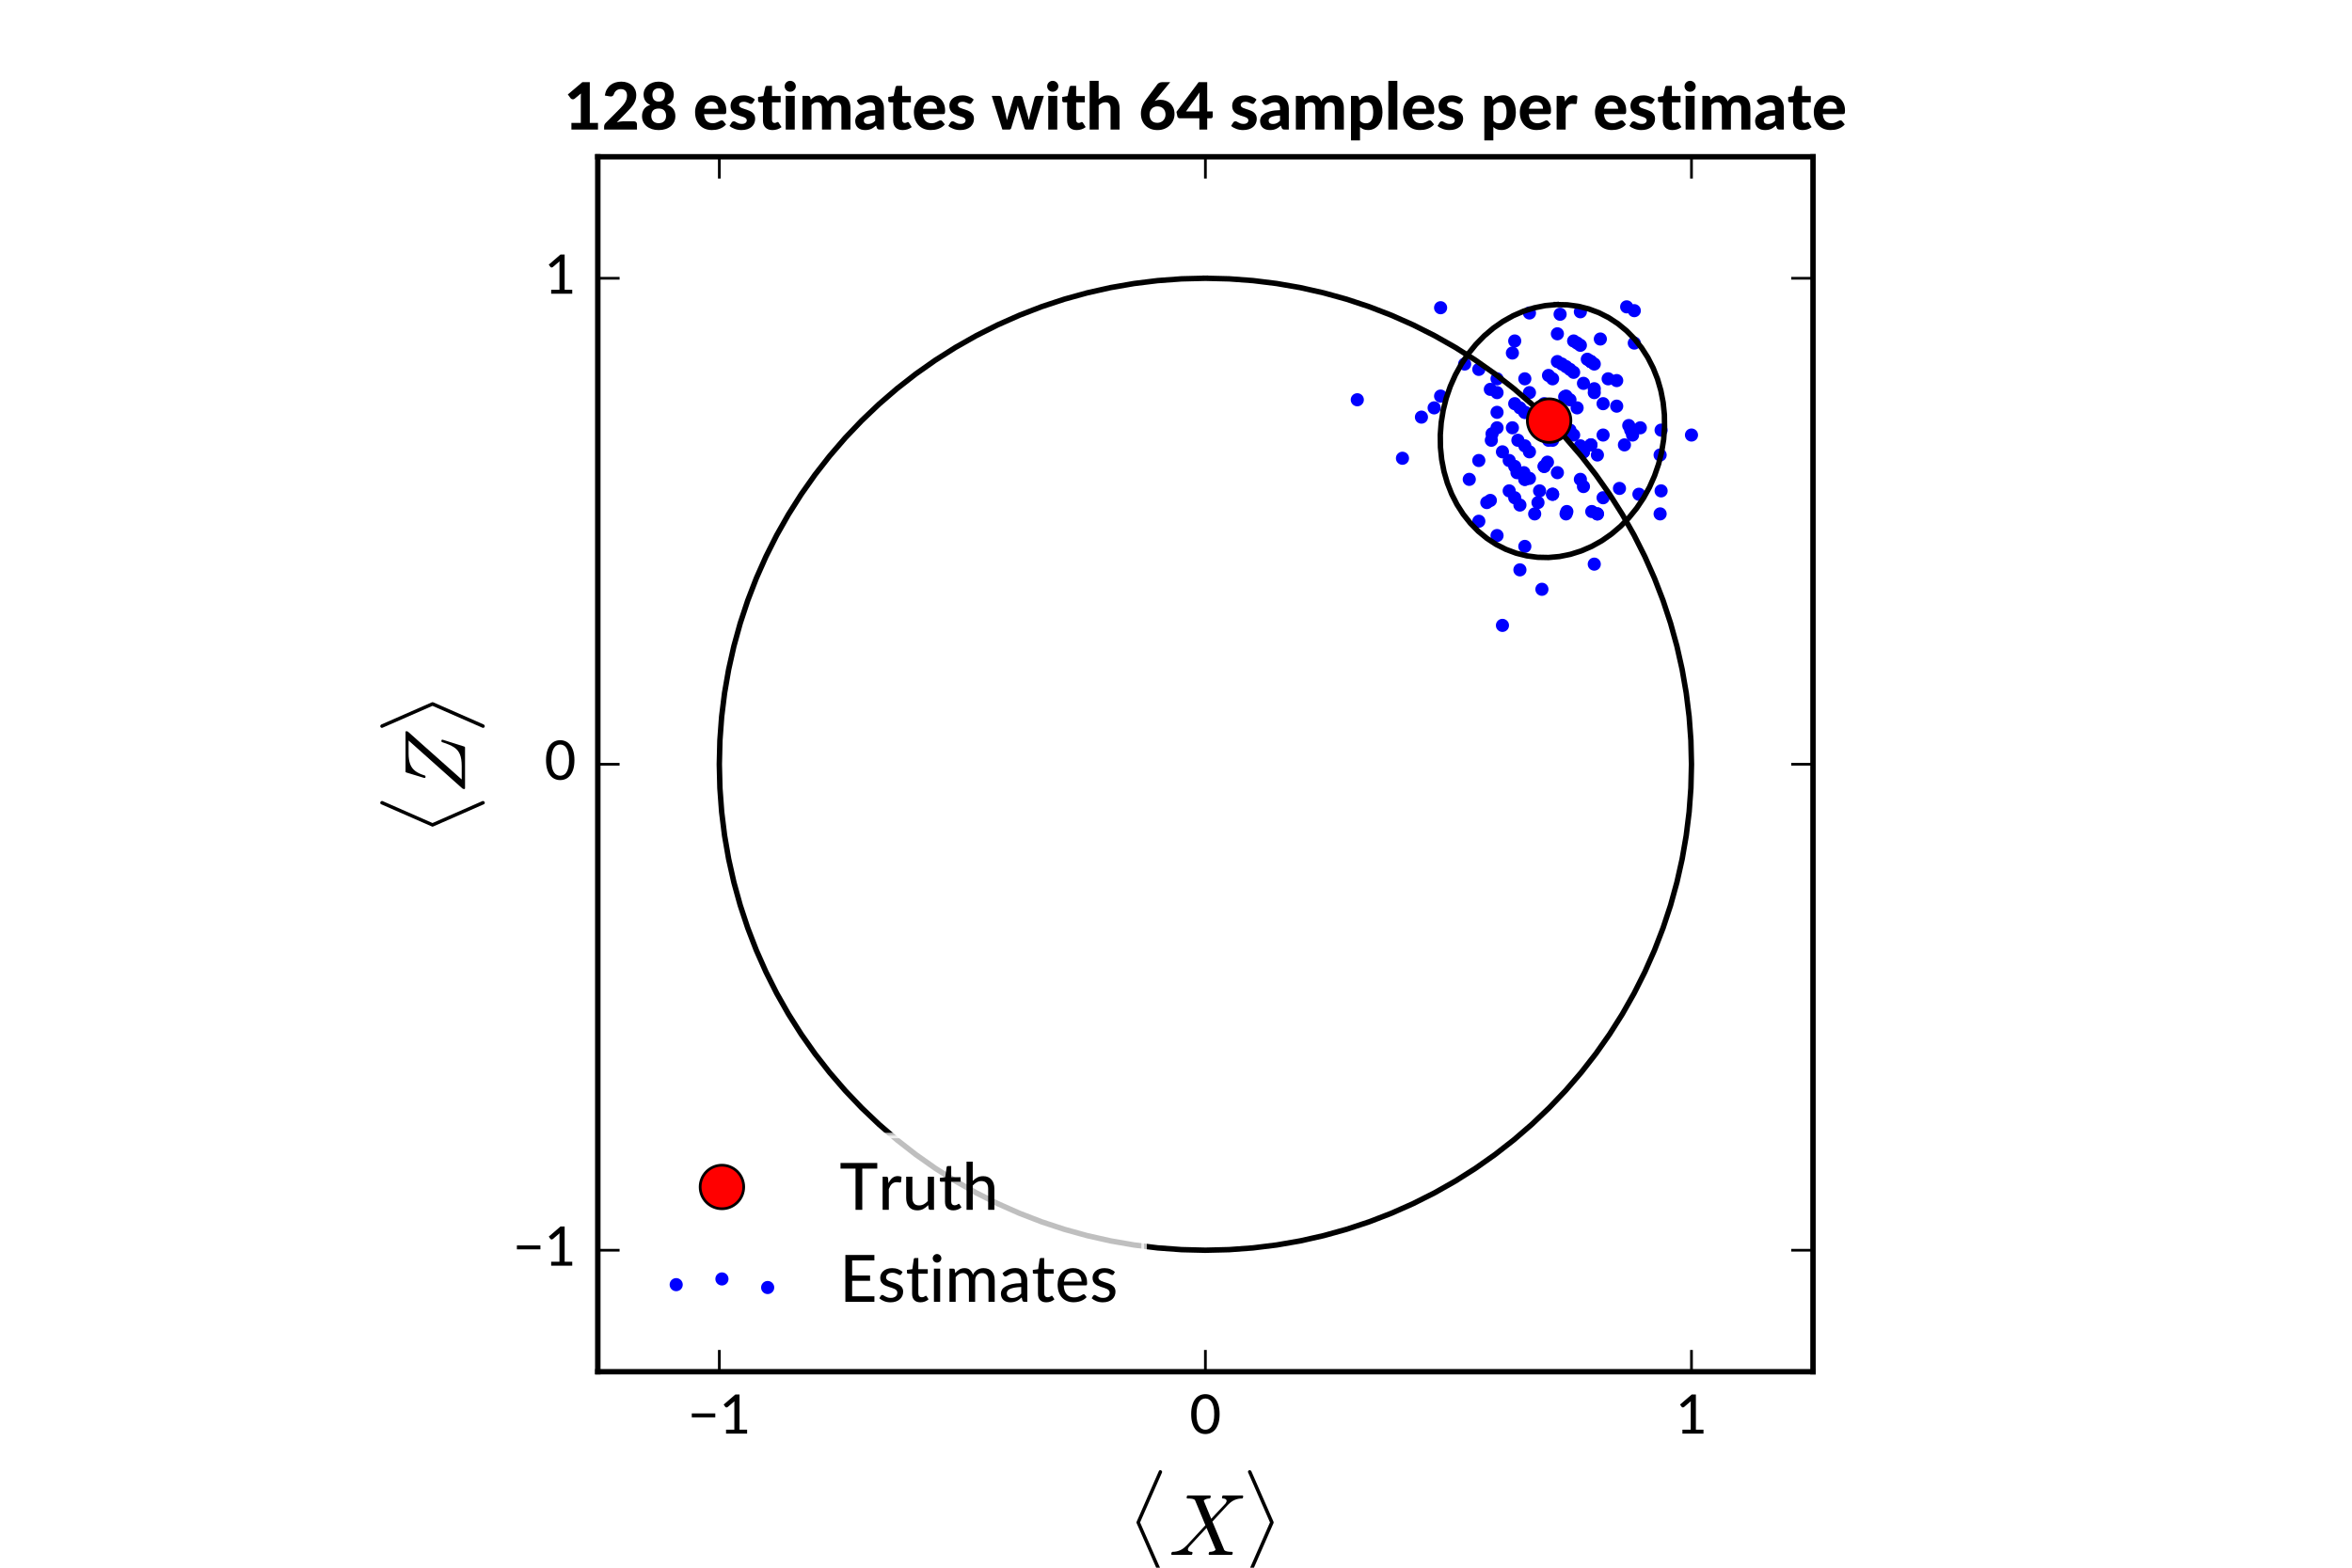 <?xml version="1.0" encoding="utf-8" standalone="no"?>
<!DOCTYPE svg PUBLIC "-//W3C//DTD SVG 1.1//EN"
  "http://www.w3.org/Graphics/SVG/1.1/DTD/svg11.dtd">
<!-- Created with matplotlib (http://matplotlib.org/) -->
<svg height="288pt" version="1.1" viewBox="0 0 432 288" width="432pt" xmlns="http://www.w3.org/2000/svg" xmlns:xlink="http://www.w3.org/1999/xlink">
 <defs>
  <style type="text/css">
*{stroke-linecap:butt;stroke-linejoin:round;stroke-miterlimit:100000;}
  </style>
 </defs>
 <g id="figure_1">
  <g id="patch_1">
   <path d="M 0 288 
L 432 288 
L 432 0 
L 0 0 
z
" style="fill:#ffffff;"/>
  </g>
  <g id="axes_1">
   <g id="patch_2">
    <path d="M 109.8 252 
L 333 252 
L 333 28.8 
L 109.8 28.8 
z
" style="fill:#ffffff;"/>
   </g>
   <g id="PathCollection_1">
    <defs>
     <path d="M 0 0.707 
C 0.188 0.707 0.367 0.633 0.5 0.5 
C 0.633 0.367 0.707 0.188 0.707 0 
C 0.707 -0.188 0.633 -0.367 0.5 -0.5 
C 0.367 -0.633 0.188 -0.707 0 -0.707 
C -0.188 -0.707 -0.367 -0.633 -0.5 -0.5 
C -0.633 -0.367 -0.707 -0.188 -0.707 0 
C -0.707 0.188 -0.633 0.367 -0.5 0.5 
C -0.367 0.633 -0.188 0.707 0 0.707 
z
" id="m3514c49a2c" style="stroke:#0000ff;"/>
    </defs>
    <g clip-path="url(#p7b6948420d)">
     <use style="fill:#0000ff;stroke:#0000ff;" x="286.051" xlink:href="#m3514c49a2c" y="66.425"/>
     <use style="fill:#0000ff;stroke:#0000ff;" x="257.595" xlink:href="#m3514c49a2c" y="84.187"/>
     <use style="fill:#0000ff;stroke:#0000ff;" x="305.1" xlink:href="#m3514c49a2c" y="90.18"/>
     <use style="fill:#0000ff;stroke:#0000ff;" x="291.549" xlink:href="#m3514c49a2c" y="66"/>
     <use style="fill:#0000ff;stroke:#0000ff;" x="285.171" xlink:href="#m3514c49a2c" y="69.592"/>
     <use style="fill:#0000ff;stroke:#0000ff;" x="277.2" xlink:href="#m3514c49a2c" y="90.18"/>
     <use style="fill:#0000ff;stroke:#0000ff;" x="284.421" xlink:href="#m3514c49a2c" y="68.976"/>
     <use style="fill:#0000ff;stroke:#0000ff;" x="290.84" xlink:href="#m3514c49a2c" y="83.006"/>
     <use style="fill:#0000ff;stroke:#0000ff;" x="285.171" xlink:href="#m3514c49a2c" y="90.8"/>
     <use style="fill:#0000ff;stroke:#0000ff;" x="279.169" xlink:href="#m3514c49a2c" y="92.784"/>
     <use style="fill:#0000ff;stroke:#0000ff;" x="280.07" xlink:href="#m3514c49a2c" y="69.592"/>
     <use style="fill:#0000ff;stroke:#0000ff;" x="292.824" xlink:href="#m3514c49a2c" y="66.875"/>
     <use style="fill:#0000ff;stroke:#0000ff;" x="274.968" xlink:href="#m3514c49a2c" y="98.386"/>
     <use style="fill:#0000ff;stroke:#0000ff;" x="284.421" xlink:href="#m3514c49a2c" y="80.88"/>
     <use style="fill:#0000ff;stroke:#0000ff;" x="300.176" xlink:href="#m3514c49a2c" y="57.072"/>
     <use style="fill:#0000ff;stroke:#0000ff;" x="280.07" xlink:href="#m3514c49a2c" y="75.749"/>
     <use style="fill:#0000ff;stroke:#0000ff;" x="274.052" xlink:href="#m3514c49a2c" y="79.69"/>
     <use style="fill:#0000ff;stroke:#0000ff;" x="292.208" xlink:href="#m3514c49a2c" y="66.425"/>
     <use style="fill:#0000ff;stroke:#0000ff;" x="278.794" xlink:href="#m3514c49a2c" y="80.88"/>
     <use style="fill:#0000ff;stroke:#0000ff;" x="290.84" xlink:href="#m3514c49a2c" y="70.424"/>
     <use style="fill:#0000ff;stroke:#0000ff;" x="274.968" xlink:href="#m3514c49a2c" y="72.127"/>
     <use style="fill:#0000ff;stroke:#0000ff;" x="280.92" xlink:href="#m3514c49a2c" y="72.127"/>
     <use style="fill:#0000ff;stroke:#0000ff;" x="296.945" xlink:href="#m3514c49a2c" y="74.615"/>
     <use style="fill:#0000ff;stroke:#0000ff;" x="289.036" xlink:href="#m3514c49a2c" y="79.92"/>
     <use style="fill:#0000ff;stroke:#0000ff;" x="292.208" xlink:href="#m3514c49a2c" y="66.425"/>
     <use style="fill:#0000ff;stroke:#0000ff;" x="275.96" xlink:href="#m3514c49a2c" y="114.891"/>
     <use style="fill:#0000ff;stroke:#0000ff;" x="301.282" xlink:href="#m3514c49a2c" y="78.591"/>
     <use style="fill:#0000ff;stroke:#0000ff;" x="286.051" xlink:href="#m3514c49a2c" y="61.323"/>
     <use style="fill:#0000ff;stroke:#0000ff;" x="299.16" xlink:href="#m3514c49a2c" y="78.175"/>
     <use style="fill:#0000ff;stroke:#0000ff;" x="287.39" xlink:href="#m3514c49a2c" y="72.896"/>
     <use style="fill:#0000ff;stroke:#0000ff;" x="269.866" xlink:href="#m3514c49a2c" y="88.063"/>
     <use style="fill:#0000ff;stroke:#0000ff;" x="264.6" xlink:href="#m3514c49a2c" y="72.764"/>
     <use style="fill:#0000ff;stroke:#0000ff;" x="269.016" xlink:href="#m3514c49a2c" y="66.875"/>
     <use style="fill:#0000ff;stroke:#0000ff;" x="283.625" xlink:href="#m3514c49a2c" y="74.16"/>
     <use style="fill:#0000ff;stroke:#0000ff;" x="292.824" xlink:href="#m3514c49a2c" y="72.127"/>
     <use style="fill:#0000ff;stroke:#0000ff;" x="279.894" xlink:href="#m3514c49a2c" y="86.832"/>
     <use style="fill:#0000ff;stroke:#0000ff;" x="286.55" xlink:href="#m3514c49a2c" y="57.733"/>
     <use style="fill:#0000ff;stroke:#0000ff;" x="304.92" xlink:href="#m3514c49a2c" y="94.407"/>
     <use style="fill:#0000ff;stroke:#0000ff;" x="298.366" xlink:href="#m3514c49a2c" y="81.73"/>
     <use style="fill:#0000ff;stroke:#0000ff;" x="294.447" xlink:href="#m3514c49a2c" y="74.16"/>
     <use style="fill:#0000ff;stroke:#0000ff;" x="300.176" xlink:href="#m3514c49a2c" y="63.024"/>
     <use style="fill:#0000ff;stroke:#0000ff;" x="287.64" xlink:href="#m3514c49a2c" y="72.764"/>
     <use style="fill:#0000ff;stroke:#0000ff;" x="271.62" xlink:href="#m3514c49a2c" y="84.6"/>
     <use style="fill:#0000ff;stroke:#0000ff;" x="278.215" xlink:href="#m3514c49a2c" y="85.68"/>
     <use style="fill:#0000ff;stroke:#0000ff;" x="292.208" xlink:href="#m3514c49a2c" y="66.425"/>
     <use style="fill:#0000ff;stroke:#0000ff;" x="299.858" xlink:href="#m3514c49a2c" y="79.92"/>
     <use style="fill:#0000ff;stroke:#0000ff;" x="279.169" xlink:href="#m3514c49a2c" y="104.688"/>
     <use style="fill:#0000ff;stroke:#0000ff;" x="280.92" xlink:href="#m3514c49a2c" y="87.882"/>
     <use style="fill:#0000ff;stroke:#0000ff;" x="290.273" xlink:href="#m3514c49a2c" y="57.277"/>
     <use style="fill:#0000ff;stroke:#0000ff;" x="287.64" xlink:href="#m3514c49a2c" y="67.353"/>
     <use style="fill:#0000ff;stroke:#0000ff;" x="293.4" xlink:href="#m3514c49a2c" y="83.585"/>
     <use style="fill:#0000ff;stroke:#0000ff;" x="299.52" xlink:href="#m3514c49a2c" y="79.02"/>
     <use style="fill:#0000ff;stroke:#0000ff;" x="283.625" xlink:href="#m3514c49a2c" y="85.68"/>
     <use style="fill:#0000ff;stroke:#0000ff;" x="292.366" xlink:href="#m3514c49a2c" y="93.974"/>
     <use style="fill:#0000ff;stroke:#0000ff;" x="261.08" xlink:href="#m3514c49a2c" y="76.629"/>
     <use style="fill:#0000ff;stroke:#0000ff;" x="280.07" xlink:href="#m3514c49a2c" y="100.378"/>
     <use style="fill:#0000ff;stroke:#0000ff;" x="280.07" xlink:href="#m3514c49a2c" y="88.063"/>
     <use style="fill:#0000ff;stroke:#0000ff;" x="279.169" xlink:href="#m3514c49a2c" y="74.928"/>
     <use style="fill:#0000ff;stroke:#0000ff;" x="290.84" xlink:href="#m3514c49a2c" y="83.006"/>
     <use style="fill:#0000ff;stroke:#0000ff;" x="280.07" xlink:href="#m3514c49a2c" y="75.749"/>
     <use style="fill:#0000ff;stroke:#0000ff;" x="285.171" xlink:href="#m3514c49a2c" y="75.92"/>
     <use style="fill:#0000ff;stroke:#0000ff;" x="273.918" xlink:href="#m3514c49a2c" y="80.88"/>
     <use style="fill:#0000ff;stroke:#0000ff;" x="285.171" xlink:href="#m3514c49a2c" y="80.88"/>
     <use style="fill:#0000ff;stroke:#0000ff;" x="274.968" xlink:href="#m3514c49a2c" y="75.749"/>
     <use style="fill:#0000ff;stroke:#0000ff;" x="277.787" xlink:href="#m3514c49a2c" y="64.855"/>
     <use style="fill:#0000ff;stroke:#0000ff;" x="292.824" xlink:href="#m3514c49a2c" y="71.411"/>
     <use style="fill:#0000ff;stroke:#0000ff;" x="297.453" xlink:href="#m3514c49a2c" y="89.728"/>
     <use style="fill:#0000ff;stroke:#0000ff;" x="274.968" xlink:href="#m3514c49a2c" y="78.591"/>
     <use style="fill:#0000ff;stroke:#0000ff;" x="290.273" xlink:href="#m3514c49a2c" y="88.063"/>
     <use style="fill:#0000ff;stroke:#0000ff;" x="282.78" xlink:href="#m3514c49a2c" y="90.18"/>
     <use style="fill:#0000ff;stroke:#0000ff;" x="288.36" xlink:href="#m3514c49a2c" y="79.02"/>
     <use style="fill:#0000ff;stroke:#0000ff;" x="292.824" xlink:href="#m3514c49a2c" y="103.638"/>
     <use style="fill:#0000ff;stroke:#0000ff;" x="305.1" xlink:href="#m3514c49a2c" y="79.02"/>
     <use style="fill:#0000ff;stroke:#0000ff;" x="301.028" xlink:href="#m3514c49a2c" y="90.8"/>
     <use style="fill:#0000ff;stroke:#0000ff;" x="274.968" xlink:href="#m3514c49a2c" y="69.592"/>
     <use style="fill:#0000ff;stroke:#0000ff;" x="290.273" xlink:href="#m3514c49a2c" y="63.434"/>
     <use style="fill:#0000ff;stroke:#0000ff;" x="264.6" xlink:href="#m3514c49a2c" y="56.531"/>
     <use style="fill:#0000ff;stroke:#0000ff;" x="249.3" xlink:href="#m3514c49a2c" y="73.44"/>
     <use style="fill:#0000ff;stroke:#0000ff;" x="287.788" xlink:href="#m3514c49a2c" y="93.974"/>
     <use style="fill:#0000ff;stroke:#0000ff;" x="294.447" xlink:href="#m3514c49a2c" y="91.44"/>
     <use style="fill:#0000ff;stroke:#0000ff;" x="283.209" xlink:href="#m3514c49a2c" y="108.259"/>
     <use style="fill:#0000ff;stroke:#0000ff;" x="288.36" xlink:href="#m3514c49a2c" y="67.86"/>
     <use style="fill:#0000ff;stroke:#0000ff;" x="290.84" xlink:href="#m3514c49a2c" y="89.383"/>
     <use style="fill:#0000ff;stroke:#0000ff;" x="263.414" xlink:href="#m3514c49a2c" y="74.928"/>
     <use style="fill:#0000ff;stroke:#0000ff;" x="277.787" xlink:href="#m3514c49a2c" y="78.591"/>
     <use style="fill:#0000ff;stroke:#0000ff;" x="296.945" xlink:href="#m3514c49a2c" y="69.916"/>
     <use style="fill:#0000ff;stroke:#0000ff;" x="283.209" xlink:href="#m3514c49a2c" y="79.314"/>
     <use style="fill:#0000ff;stroke:#0000ff;" x="289.036" xlink:href="#m3514c49a2c" y="62.64"/>
     <use style="fill:#0000ff;stroke:#0000ff;" x="282.486" xlink:href="#m3514c49a2c" y="92.326"/>
     <use style="fill:#0000ff;stroke:#0000ff;" x="286.051" xlink:href="#m3514c49a2c" y="86.832"/>
     <use style="fill:#0000ff;stroke:#0000ff;" x="293.4" xlink:href="#m3514c49a2c" y="94.407"/>
     <use style="fill:#0000ff;stroke:#0000ff;" x="275.96" xlink:href="#m3514c49a2c" y="83.006"/>
     <use style="fill:#0000ff;stroke:#0000ff;" x="278.215" xlink:href="#m3514c49a2c" y="74.16"/>
     <use style="fill:#0000ff;stroke:#0000ff;" x="283.625" xlink:href="#m3514c49a2c" y="85.68"/>
     <use style="fill:#0000ff;stroke:#0000ff;" x="298.776" xlink:href="#m3514c49a2c" y="56.372"/>
     <use style="fill:#0000ff;stroke:#0000ff;" x="271.62" xlink:href="#m3514c49a2c" y="67.86"/>
     <use style="fill:#0000ff;stroke:#0000ff;" x="290.273" xlink:href="#m3514c49a2c" y="81.906"/>
     <use style="fill:#0000ff;stroke:#0000ff;" x="277.2" xlink:href="#m3514c49a2c" y="84.6"/>
     <use style="fill:#0000ff;stroke:#0000ff;" x="278.215" xlink:href="#m3514c49a2c" y="91.44"/>
     <use style="fill:#0000ff;stroke:#0000ff;" x="280.92" xlink:href="#m3514c49a2c" y="57.497"/>
     <use style="fill:#0000ff;stroke:#0000ff;" x="294.447" xlink:href="#m3514c49a2c" y="79.92"/>
     <use style="fill:#0000ff;stroke:#0000ff;" x="285.171" xlink:href="#m3514c49a2c" y="90.8"/>
     <use style="fill:#0000ff;stroke:#0000ff;" x="273.088" xlink:href="#m3514c49a2c" y="92.326"/>
     <use style="fill:#0000ff;stroke:#0000ff;" x="282.78" xlink:href="#m3514c49a2c" y="79.02"/>
     <use style="fill:#0000ff;stroke:#0000ff;" x="292.208" xlink:href="#m3514c49a2c" y="81.73"/>
     <use style="fill:#0000ff;stroke:#0000ff;" x="286.872" xlink:href="#m3514c49a2c" y="66.875"/>
     <use style="fill:#0000ff;stroke:#0000ff;" x="295.375" xlink:href="#m3514c49a2c" y="69.592"/>
     <use style="fill:#0000ff;stroke:#0000ff;" x="271.62" xlink:href="#m3514c49a2c" y="95.76"/>
     <use style="fill:#0000ff;stroke:#0000ff;" x="285.171" xlink:href="#m3514c49a2c" y="75.92"/>
     <use style="fill:#0000ff;stroke:#0000ff;" x="284.227" xlink:href="#m3514c49a2c" y="84.902"/>
     <use style="fill:#0000ff;stroke:#0000ff;" x="281.88" xlink:href="#m3514c49a2c" y="94.407"/>
     <use style="fill:#0000ff;stroke:#0000ff;" x="278.215" xlink:href="#m3514c49a2c" y="62.64"/>
     <use style="fill:#0000ff;stroke:#0000ff;" x="287.64" xlink:href="#m3514c49a2c" y="94.407"/>
     <use style="fill:#0000ff;stroke:#0000ff;" x="289.673" xlink:href="#m3514c49a2c" y="63.024"/>
     <use style="fill:#0000ff;stroke:#0000ff;" x="292.208" xlink:href="#m3514c49a2c" y="81.73"/>
     <use style="fill:#0000ff;stroke:#0000ff;" x="289.673" xlink:href="#m3514c49a2c" y="74.928"/>
     <use style="fill:#0000ff;stroke:#0000ff;" x="280.07" xlink:href="#m3514c49a2c" y="88.063"/>
     <use style="fill:#0000ff;stroke:#0000ff;" x="293.94" xlink:href="#m3514c49a2c" y="62.28"/>
     <use style="fill:#0000ff;stroke:#0000ff;" x="288.36" xlink:href="#m3514c49a2c" y="73.44"/>
     <use style="fill:#0000ff;stroke:#0000ff;" x="293.4" xlink:href="#m3514c49a2c" y="94.407"/>
     <use style="fill:#0000ff;stroke:#0000ff;" x="304.92" xlink:href="#m3514c49a2c" y="83.585"/>
     <use style="fill:#0000ff;stroke:#0000ff;" x="278.631" xlink:href="#m3514c49a2c" y="86.832"/>
     <use style="fill:#0000ff;stroke:#0000ff;" x="289.036" xlink:href="#m3514c49a2c" y="68.4"/>
     <use style="fill:#0000ff;stroke:#0000ff;" x="310.68" xlink:href="#m3514c49a2c" y="79.92"/>
     <use style="fill:#0000ff;stroke:#0000ff;" x="273.737" xlink:href="#m3514c49a2c" y="91.934"/>
     <use style="fill:#0000ff;stroke:#0000ff;" x="273.737" xlink:href="#m3514c49a2c" y="71.527"/>
     <use style="fill:#0000ff;stroke:#0000ff;" x="280.07" xlink:href="#m3514c49a2c" y="81.906"/>
     <use style="fill:#0000ff;stroke:#0000ff;" x="280.92" xlink:href="#m3514c49a2c" y="83.006"/>
    </g>
   </g>
   <g id="line2d_1">
    <path clip-path="url(#p7b6948420d)" d="M 221.4 51.12 
L 225.781 51.228 
L 230.151 51.55 
L 234.5 52.086 
L 238.818 52.835 
L 243.093 53.796 
L 247.317 54.964 
L 251.478 56.339 
L 255.566 57.916 
L 259.572 59.692 
L 263.486 61.662 
L 267.299 63.822 
L 271.001 66.166 
L 274.584 68.69 
L 278.039 71.386 
L 281.357 74.248 
L 284.53 77.27 
L 287.552 80.443 
L 290.414 83.761 
L 293.11 87.216 
L 295.634 90.799 
L 297.978 94.501 
L 300.138 98.314 
L 302.108 102.228 
L 303.884 106.234 
L 305.461 110.322 
L 306.836 114.483 
L 308.004 118.707 
L 308.965 122.982 
L 309.714 127.3 
L 310.25 131.649 
L 310.572 136.019 
L 310.68 140.4 
L 310.572 144.781 
L 310.25 149.151 
L 309.714 153.5 
L 308.965 157.818 
L 308.004 162.093 
L 306.836 166.317 
L 305.461 170.478 
L 303.884 174.566 
L 302.108 178.572 
L 300.138 182.486 
L 297.978 186.299 
L 295.634 190.001 
L 293.11 193.584 
L 290.414 197.039 
L 287.552 200.357 
L 284.53 203.53 
L 281.357 206.552 
L 278.039 209.414 
L 274.584 212.11 
L 271.001 214.634 
L 267.299 216.978 
L 263.486 219.138 
L 259.572 221.108 
L 255.566 222.884 
L 251.478 224.461 
L 247.317 225.836 
L 243.093 227.004 
L 238.818 227.965 
L 234.5 228.714 
L 230.151 229.25 
L 225.781 229.572 
L 221.4 229.68 
L 217.019 229.572 
L 212.649 229.25 
L 208.3 228.714 
L 203.982 227.965 
L 199.707 227.004 
L 195.483 225.836 
L 191.322 224.461 
L 187.234 222.884 
L 183.228 221.108 
L 179.314 219.138 
L 175.501 216.978 
L 171.799 214.634 
L 168.216 212.11 
L 164.761 209.414 
L 161.443 206.552 
L 158.27 203.53 
L 155.248 200.357 
L 152.386 197.039 
L 149.69 193.584 
L 147.166 190.001 
L 144.822 186.299 
L 142.662 182.486 
L 140.692 178.572 
L 138.916 174.566 
L 137.339 170.478 
L 135.964 166.317 
L 134.796 162.093 
L 133.835 157.818 
L 133.086 153.5 
L 132.55 149.151 
L 132.228 144.781 
L 132.12 140.4 
L 132.228 136.019 
L 132.55 131.649 
L 133.086 127.3 
L 133.835 122.982 
L 134.796 118.707 
L 135.964 114.483 
L 137.339 110.322 
L 138.916 106.234 
L 140.692 102.228 
L 142.662 98.314 
L 144.822 94.501 
L 147.166 90.799 
L 149.69 87.216 
L 152.386 83.761 
L 155.248 80.443 
L 158.27 77.27 
L 161.443 74.248 
L 164.761 71.386 
L 168.216 68.69 
L 171.799 66.166 
L 175.501 63.822 
L 179.314 61.662 
L 183.228 59.692 
L 187.234 57.916 
L 191.322 56.339 
L 195.483 54.964 
L 199.707 53.796 
L 203.982 52.835 
L 208.3 52.086 
L 212.649 51.55 
L 217.019 51.228 
L 221.4 51.12 
L 221.4 51.12 
" style="fill:none;stroke:#000000;stroke-linecap:square;"/>
   </g>
   <g id="line2d_2">
    <path clip-path="url(#p7b6948420d)" d="M 284.53 77.27 
" style="fill:none;"/>
    <defs>
     <path d="M 0 4 
C 1.061 4 2.078 3.579 2.828 2.828 
C 3.579 2.078 4 1.061 4 0 
C 4 -1.061 3.579 -2.078 2.828 -2.828 
C 2.078 -3.579 1.061 -4 0 -4 
C -1.061 -4 -2.078 -3.579 -2.828 -2.828 
C -3.579 -2.078 -4 -1.061 -4 0 
C -4 1.061 -3.579 2.078 -2.828 2.828 
C -2.078 3.579 -1.061 4 0 4 
z
" id="m799ec32bde" style="stroke:#000000;stroke-width:0.5;"/>
    </defs>
    <g clip-path="url(#p7b6948420d)">
     <use style="fill:#ff0000;stroke:#000000;stroke-width:0.5;" x="284.53" xlink:href="#m799ec32bde" y="77.27"/>
    </g>
   </g>
   <g id="line2d_3">
    <path clip-path="url(#p7b6948420d)" d="M 285.857 55.958 
L 287.873 56 
L 289.862 56.265 
L 291.805 56.75 
L 293.685 57.452 
L 295.482 58.363 
L 297.179 59.475 
L 298.761 60.776 
L 300.211 62.255 
L 301.516 63.897 
L 302.664 65.686 
L 303.642 67.605 
L 304.443 69.636 
L 305.057 71.758 
L 305.48 73.953 
L 305.707 76.197 
L 305.736 78.471 
L 305.567 80.751 
L 305.2 83.017 
L 304.641 85.245 
L 303.894 87.415 
L 302.966 89.506 
L 301.867 91.497 
L 300.606 93.37 
L 299.197 95.107 
L 297.652 96.69 
L 295.986 98.104 
L 294.216 99.337 
L 292.359 100.375 
L 290.432 101.209 
L 288.455 101.832 
L 286.445 102.236 
L 284.423 102.418 
L 282.408 102.376 
L 280.419 102.111 
L 278.475 101.626 
L 276.596 100.924 
L 274.799 100.013 
L 273.101 98.901 
L 271.52 97.6 
L 270.07 96.121 
L 268.764 94.479 
L 267.617 92.69 
L 266.638 90.771 
L 265.838 88.74 
L 265.223 86.618 
L 264.8 84.423 
L 264.573 82.179 
L 264.544 79.905 
L 264.714 77.625 
L 265.08 75.36 
L 265.639 73.131 
L 266.387 70.961 
L 267.314 68.87 
L 268.414 66.879 
L 269.674 65.006 
L 271.084 63.269 
L 272.629 61.686 
L 274.294 60.272 
L 276.064 59.039 
L 277.921 58.001 
L 279.848 57.167 
L 281.826 56.545 
L 283.835 56.141 
L 285.857 55.958 
L 285.857 55.958 
" style="fill:none;stroke:#000000;stroke-linecap:square;"/>
   </g>
   <g id="patch_3">
    <path d="M 109.8 252 
L 333 252 
" style="fill:none;stroke:#000000;stroke-linecap:square;stroke-linejoin:miter;"/>
   </g>
   <g id="patch_4">
    <path d="M 333 252 
L 333 28.8 
" style="fill:none;stroke:#000000;stroke-linecap:square;stroke-linejoin:miter;"/>
   </g>
   <g id="patch_5">
    <path d="M 109.8 28.8 
L 333 28.8 
" style="fill:none;stroke:#000000;stroke-linecap:square;stroke-linejoin:miter;"/>
   </g>
   <g id="patch_6">
    <path d="M 109.8 252 
L 109.8 28.8 
" style="fill:none;stroke:#000000;stroke-linecap:square;stroke-linejoin:miter;"/>
   </g>
   <g id="matplotlib.axis_1">
    <g id="xtick_1">
     <g id="line2d_4">
      <defs>
       <path d="M 0 0 
L 0 -4 
" id="m15a073078b" style="stroke:#000000;stroke-width:0.5;"/>
      </defs>
      <g>
       <use style="stroke:#000000;stroke-width:0.5;" x="132.12" xlink:href="#m15a073078b" y="252.0"/>
      </g>
     </g>
     <g id="line2d_5">
      <defs>
       <path d="M 0 0 
L 0 4 
" id="m16b47455e2" style="stroke:#000000;stroke-width:0.5;"/>
      </defs>
      <g>
       <use style="stroke:#000000;stroke-width:0.5;" x="132.12" xlink:href="#m16b47455e2" y="28.8"/>
      </g>
     </g>
     <g id="text_1">
      <!-- −1 -->
      <defs>
       <path d="M 7.406 37.156 
L 50.594 37.156 
L 50.594 29.953 
L 7.406 29.953 
z
" id="Lato-Medium-2212"/>
       <path d="M 12.344 7.25 
L 27.594 7.25 
L 27.594 54.906 
Q 27.594 57.094 27.75 59.453 
L 15.406 48.906 
Q 14.703 48.344 14.016 48.188 
Q 13.344 48.047 12.75 48.172 
Q 12.156 48.297 11.656 48.594 
Q 11.156 48.906 10.906 49.25 
L 7.953 53.406 
L 29.406 71.906 
L 37.094 71.906 
L 37.094 7.25 
L 51.047 7.25 
L 51.047 0 
L 12.344 0 
z
" id="Lato-Medium-31"/>
      </defs>
      <g transform="translate(126.32 263.375)scale(0.1 -0.1)">
       <use xlink:href="#Lato-Medium-2212"/>
       <use x="58.0" xlink:href="#Lato-Medium-31"/>
      </g>
     </g>
    </g>
    <g id="xtick_2">
     <g id="line2d_6">
      <g>
       <use style="stroke:#000000;stroke-width:0.5;" x="221.4" xlink:href="#m15a073078b" y="252.0"/>
      </g>
     </g>
     <g id="line2d_7">
      <g>
       <use style="stroke:#000000;stroke-width:0.5;" x="221.4" xlink:href="#m16b47455e2" y="28.8"/>
      </g>
     </g>
     <g id="text_2">
      <!-- 0 -->
      <defs>
       <path d="M 55.094 35.906 
Q 55.094 26.5 53.062 19.594 
Q 51.047 12.703 47.516 8.172 
Q 44 3.656 39.219 1.453 
Q 34.453 -0.75 28.953 -0.75 
Q 23.453 -0.75 18.703 1.453 
Q 13.953 3.656 10.422 8.172 
Q 6.906 12.703 4.906 19.594 
Q 2.906 26.5 2.906 35.906 
Q 2.906 45.297 4.906 52.188 
Q 6.906 59.094 10.422 63.625 
Q 13.953 68.156 18.703 70.344 
Q 23.453 72.547 28.953 72.547 
Q 34.453 72.547 39.219 70.344 
Q 44 68.156 47.516 63.625 
Q 51.047 59.094 53.062 52.188 
Q 55.094 45.297 55.094 35.906 
M 45.25 35.906 
Q 45.25 44 43.891 49.5 
Q 42.547 55 40.297 58.344 
Q 38.047 61.703 35.094 63.125 
Q 32.156 64.547 28.953 64.547 
Q 25.75 64.547 22.797 63.125 
Q 19.844 61.703 17.594 58.344 
Q 15.344 55 14.016 49.5 
Q 12.703 44 12.703 35.906 
Q 12.703 27.75 14.016 22.25 
Q 15.344 16.75 17.594 13.422 
Q 19.844 10.094 22.797 8.672 
Q 25.75 7.25 28.953 7.25 
Q 32.156 7.25 35.094 8.672 
Q 38.047 10.094 40.297 13.422 
Q 42.547 16.75 43.891 22.25 
Q 45.25 27.75 45.25 35.906 
" id="Lato-Medium-30"/>
      </defs>
      <g transform="translate(218.5 263.375)scale(0.1 -0.1)">
       <use xlink:href="#Lato-Medium-30"/>
      </g>
     </g>
    </g>
    <g id="xtick_3">
     <g id="line2d_8">
      <g>
       <use style="stroke:#000000;stroke-width:0.5;" x="310.68" xlink:href="#m15a073078b" y="252.0"/>
      </g>
     </g>
     <g id="line2d_9">
      <g>
       <use style="stroke:#000000;stroke-width:0.5;" x="310.68" xlink:href="#m16b47455e2" y="28.8"/>
      </g>
     </g>
     <g id="text_3">
      <!-- 1 -->
      <g transform="translate(307.78 263.375)scale(0.1 -0.1)">
       <use xlink:href="#Lato-Medium-31"/>
      </g>
     </g>
    </g>
    <g id="text_4">
     <!-- $\langle X\rangle$ -->
     <defs>
      <path d="M 3.609 0 
Q 2.594 0 2.594 1.312 
Q 2.641 1.562 2.812 2.188 
Q 2.984 2.828 3.25 3.172 
Q 3.516 3.516 4 3.516 
Q 13.094 3.516 19.578 10.297 
Q 19.672 10.406 19.797 10.453 
Q 19.922 10.5 19.922 10.5 
L 41.797 34.078 
L 29.891 62.797 
Q 28.859 64.109 26.562 64.453 
Q 24.266 64.797 21.188 64.797 
Q 20.219 64.797 20.219 66.109 
Q 20.562 67.391 20.75 67.844 
Q 20.953 68.312 21.922 68.312 
L 46.922 68.312 
Q 47.906 68.312 47.906 67 
Q 47.859 66.75 47.688 66.109 
Q 47.516 65.484 47.234 65.141 
Q 46.969 64.797 46.484 64.797 
Q 44.625 64.797 42.641 64.188 
Q 40.672 63.578 39.891 62.203 
L 48.484 41.5 
L 64.891 59.078 
Q 65.047 59.422 65.578 60.281 
Q 66.109 61.141 66.109 61.922 
Q 66.109 63.375 64.844 64.078 
Q 63.578 64.797 61.812 64.797 
Q 60.797 64.797 60.797 66.109 
Q 61.141 67.391 61.328 67.844 
Q 61.531 68.312 62.5 68.312 
L 84.188 68.312 
Q 84.719 68.312 84.953 67.922 
Q 85.203 67.531 85.203 67 
Q 85.156 66.75 85 66.156 
Q 84.859 65.578 84.609 65.188 
Q 84.375 64.797 83.891 64.797 
Q 79.25 64.797 75.359 63.109 
Q 71.484 61.422 68.219 58.016 
Q 68.172 57.953 68.094 57.922 
Q 68.016 57.906 67.922 57.812 
L 49.812 38.281 
L 63.484 5.516 
Q 65.094 3.516 72.219 3.516 
Q 73.188 3.516 73.188 2.203 
Q 72.859 0.875 72.625 0.438 
Q 72.406 0 71.484 0 
L 46.484 0 
Q 45.516 0 45.516 1.312 
Q 45.562 1.562 45.703 2.172 
Q 45.844 2.781 46.109 3.141 
Q 46.391 3.516 46.781 3.516 
Q 48.734 3.516 50.734 4.125 
Q 52.734 4.734 53.516 6.109 
L 43.109 31 
L 22.906 9.188 
Q 22.75 8.844 22.219 8 
Q 21.688 7.172 21.688 6.391 
Q 21.688 4.938 23.047 4.219 
Q 24.422 3.516 25.984 3.516 
Q 27 3.516 27 2.203 
Q 26.656 0.781 26.453 0.391 
Q 26.266 0 25.297 0 
z
" id="Cmmi10-58"/>
      <path d="M 7.812 -114.016 
Q 7.812 -113.484 8.016 -113.281 
L 33.109 -56 
L 8.016 1.312 
Q 7.812 1.516 7.812 2 
Q 7.812 2.734 8.391 3.359 
Q 8.984 4 9.812 4 
Q 10.984 4 11.719 2.781 
L 37.203 -55.328 
Q 37.312 -55.516 37.312 -56 
Q 37.312 -56.5 37.203 -56.781 
L 11.719 -114.797 
Q 10.938 -116.016 9.812 -116.016 
Q 8.984 -116.016 8.391 -115.375 
Q 7.812 -114.75 7.812 -114.016 
" id="Cmex10-ae"/>
      <path d="M 35.5 -114.797 
L 10.016 -56.781 
Q 9.812 -56.5 9.812 -56 
Q 9.812 -55.516 10.016 -55.328 
L 35.5 2.781 
Q 35.984 4 37.312 4 
Q 38.031 4 38.672 3.359 
Q 39.312 2.734 39.312 2 
Q 39.312 1.516 39.203 1.312 
L 14.016 -56 
L 39.203 -113.281 
Q 39.312 -113.484 39.312 -114.016 
Q 39.312 -114.75 38.672 -115.375 
Q 38.031 -116.016 37.312 -116.016 
Q 36.031 -116.016 35.5 -114.797 
" id="Cmex10-ad"/>
     </defs>
     <g transform="translate(207.16 285.76)scale(0.16 -0.16)">
      <use transform="translate(0.0 94.0)" xlink:href="#Cmex10-ad"/>
      <use transform="translate(47.217 0.659)" xlink:href="#Cmmi10-58"/>
      <use transform="translate(130.029 94.0)" xlink:href="#Cmex10-ae"/>
     </g>
    </g>
   </g>
   <g id="matplotlib.axis_2">
    <g id="ytick_1">
     <g id="line2d_10">
      <defs>
       <path d="M 0 0 
L 4 0 
" id="m5ac9aef836" style="stroke:#000000;stroke-width:0.5;"/>
      </defs>
      <g>
       <use style="stroke:#000000;stroke-width:0.5;" x="109.8" xlink:href="#m5ac9aef836" y="229.68"/>
      </g>
     </g>
     <g id="line2d_11">
      <defs>
       <path d="M 0 0 
L -4 0 
" id="m7d52a7b26c" style="stroke:#000000;stroke-width:0.5;"/>
      </defs>
      <g>
       <use style="stroke:#000000;stroke-width:0.5;" x="333.0" xlink:href="#m7d52a7b26c" y="229.68"/>
      </g>
     </g>
     <g id="text_5">
      <!-- −1 -->
      <g transform="translate(94.2 232.515)scale(0.1 -0.1)">
       <use xlink:href="#Lato-Medium-2212"/>
       <use x="58.0" xlink:href="#Lato-Medium-31"/>
      </g>
     </g>
    </g>
    <g id="ytick_2">
     <g id="line2d_12">
      <g>
       <use style="stroke:#000000;stroke-width:0.5;" x="109.8" xlink:href="#m5ac9aef836" y="140.4"/>
      </g>
     </g>
     <g id="line2d_13">
      <g>
       <use style="stroke:#000000;stroke-width:0.5;" x="333.0" xlink:href="#m7d52a7b26c" y="140.4"/>
      </g>
     </g>
     <g id="text_6">
      <!-- 0 -->
      <g transform="translate(100.0 143.235)scale(0.1 -0.1)">
       <use xlink:href="#Lato-Medium-30"/>
      </g>
     </g>
    </g>
    <g id="ytick_3">
     <g id="line2d_14">
      <g>
       <use style="stroke:#000000;stroke-width:0.5;" x="109.8" xlink:href="#m5ac9aef836" y="51.12"/>
      </g>
     </g>
     <g id="line2d_15">
      <g>
       <use style="stroke:#000000;stroke-width:0.5;" x="333.0" xlink:href="#m7d52a7b26c" y="51.12"/>
      </g>
     </g>
     <g id="text_7">
      <!-- 1 -->
      <g transform="translate(100.0 53.955)scale(0.1 -0.1)">
       <use xlink:href="#Lato-Medium-31"/>
      </g>
     </g>
    </g>
    <g id="text_8">
     <!-- $\langle Z\rangle$ -->
     <defs>
      <path d="M 5.812 0.781 
Q 5.812 2.25 6.5 3.078 
L 61.531 64.797 
L 46.781 64.797 
Q 39.453 64.797 34.641 63.062 
Q 29.828 61.328 26.672 57.297 
Q 23.531 53.266 21.391 46.297 
Q 21.188 45.406 20.406 45.406 
L 19.484 45.406 
Q 18.5 45.406 18.5 46.688 
L 24.812 67.391 
Q 25 68.312 25.781 68.312 
L 71.391 68.312 
Q 72.219 68.312 72.219 67.484 
Q 72.219 66.016 71.578 65.375 
L 16.797 3.812 
L 31.984 3.812 
Q 40.828 3.812 45.875 5.984 
Q 50.922 8.156 53.875 12.844 
Q 56.844 17.531 59.625 26.219 
Q 59.719 26.562 59.984 26.828 
Q 60.25 27.094 60.594 27.094 
L 61.531 27.094 
Q 62.5 27.094 62.5 25.781 
L 54.594 0.875 
Q 54.156 0 53.609 0 
L 6.688 0 
Q 5.812 0 5.812 0.781 
" id="Cmmi10-5a"/>
     </defs>
     <g transform="translate(85.52 153.44)rotate(-90.0)scale(0.16 -0.16)">
      <use transform="translate(0.0 94.0)" xlink:href="#Cmex10-ad"/>
      <use transform="translate(47.217 0.659)" xlink:href="#Cmmi10-5a"/>
      <use transform="translate(115.43 94.0)" xlink:href="#Cmex10-ae"/>
     </g>
    </g>
   </g>
   <g id="text_9">
    <!-- 128 estimates with 64 samples per estimate -->
    <defs>
     <path d="M 37.75 40.953 
Q 37.203 40.094 36.625 39.719 
Q 36.047 39.344 35.047 39.344 
Q 34.047 39.344 33 39.844 
Q 31.953 40.344 30.641 40.922 
Q 29.344 41.5 27.672 42 
Q 26 42.5 23.797 42.5 
Q 20.453 42.5 18.594 41.125 
Q 16.75 39.75 16.75 37.5 
Q 16.75 35.953 17.797 34.891 
Q 18.844 33.844 20.562 33.062 
Q 22.297 32.297 24.5 31.625 
Q 26.703 30.953 29.016 30.141 
Q 31.344 29.344 33.547 28.297 
Q 35.75 27.25 37.469 25.672 
Q 39.203 24.094 40.25 21.875 
Q 41.297 19.656 41.297 16.5 
Q 41.297 12.75 39.922 9.578 
Q 38.547 6.406 35.891 4.094 
Q 33.25 1.797 29.297 0.5 
Q 25.344 -0.797 20.203 -0.797 
Q 17.547 -0.797 14.938 -0.312 
Q 12.344 0.156 10 1.031 
Q 7.656 1.906 5.594 3.047 
Q 3.547 4.203 2.047 5.547 
L 5.25 10.703 
Q 5.797 11.594 6.625 12.094 
Q 7.453 12.594 8.75 12.594 
Q 10 12.594 11.047 11.969 
Q 12.094 11.344 13.391 10.625 
Q 14.703 9.906 16.469 9.281 
Q 18.25 8.656 20.906 8.656 
Q 22.906 8.656 24.344 9.094 
Q 25.797 9.547 26.688 10.312 
Q 27.594 11.094 28.016 12.062 
Q 28.453 13.047 28.453 14.094 
Q 28.453 15.797 27.375 16.875 
Q 26.297 17.953 24.562 18.75 
Q 22.844 19.547 20.594 20.188 
Q 18.344 20.844 16.016 21.641 
Q 13.703 22.453 11.469 23.547 
Q 9.25 24.656 7.516 26.328 
Q 5.797 28 4.719 30.453 
Q 3.656 32.906 3.656 36.406 
Q 3.656 39.594 4.906 42.469 
Q 6.156 45.344 8.656 47.547 
Q 11.156 49.75 14.875 51.047 
Q 18.594 52.344 23.5 52.344 
Q 29 52.344 33.5 50.547 
Q 38 48.75 40.906 45.844 
z
" id="Lato-Heavy-73"/>
     <path d="M 5.703 -16.656 
L 5.703 51.547 
L 14.203 51.547 
Q 16.797 51.547 17.656 49.156 
L 18.703 44.797 
Q 20.25 46.5 22 47.922 
Q 23.75 49.344 25.75 50.375 
Q 27.75 51.406 30.047 51.969 
Q 32.344 52.547 35.047 52.547 
Q 39.203 52.547 42.672 50.766 
Q 46.156 49 48.656 45.625 
Q 51.156 42.25 52.547 37.344 
Q 53.953 32.453 53.953 26.156 
Q 53.953 20.344 52.375 15.422 
Q 50.797 10.5 47.891 6.891 
Q 45 3.297 40.922 1.266 
Q 36.844 -0.75 31.844 -0.75 
Q 27.656 -0.75 24.719 0.5 
Q 21.797 1.75 19.5 3.906 
L 19.5 -16.656 
z
M 30.297 41.797 
Q 26.656 41.797 24.172 40.344 
Q 21.703 38.906 19.5 36.203 
L 19.5 13.594 
Q 21.453 11.344 23.719 10.438 
Q 26 9.547 28.594 9.547 
Q 31.094 9.547 33.141 10.5 
Q 35.203 11.453 36.672 13.469 
Q 38.156 15.5 38.953 18.641 
Q 39.75 21.797 39.75 26.156 
Q 39.75 30.453 39.078 33.453 
Q 38.406 36.453 37.172 38.297 
Q 35.953 40.156 34.203 40.969 
Q 32.453 41.797 30.297 41.797 
" id="Lato-Heavy-70"/>
     <path d="M 29.75 73.344 
Q 34.906 73.344 39.125 71.812 
Q 43.344 70.297 46.344 67.562 
Q 49.344 64.844 51 61 
Q 52.656 57.156 52.656 52.5 
Q 52.656 48.5 51.5 45.094 
Q 50.344 41.703 48.375 38.625 
Q 46.406 35.547 43.797 32.641 
Q 41.203 29.75 38.297 26.797 
L 22.906 11.047 
Q 25.453 11.75 27.953 12.203 
Q 30.453 12.656 32.656 12.656 
L 48.953 12.656 
Q 51.203 12.656 52.469 11.406 
Q 53.75 10.156 53.75 8.094 
L 53.75 0 
L 3.453 0 
L 3.453 4.5 
Q 3.453 5.797 4 7.312 
Q 4.547 8.844 5.844 10.094 
L 27.344 31.656 
Q 30.094 34.406 32.188 36.922 
Q 34.297 39.453 35.688 41.875 
Q 37.094 44.297 37.797 46.797 
Q 38.5 49.297 38.5 52.047 
Q 38.5 56.906 36 59.422 
Q 33.5 61.953 28.953 61.953 
Q 26.953 61.953 25.266 61.375 
Q 23.594 60.797 22.266 59.797 
Q 20.953 58.797 20 57.438 
Q 19.047 56.094 18.594 54.5 
Q 17.703 52 16.172 51.172 
Q 14.656 50.344 11.844 50.797 
L 4.547 52.094 
Q 5.344 57.406 7.547 61.406 
Q 9.75 65.406 13.047 68.047 
Q 16.344 70.703 20.594 72.016 
Q 24.844 73.344 29.75 73.344 
" id="Lato-Heavy-32"/>
     <path id="Lato-Heavy-20"/>
     <path d="M 39.797 0 
Q 37.844 0 36.812 0.547 
Q 35.797 1.094 35.156 2.844 
L 34.047 6.094 
Q 32.094 4.406 30.266 3.125 
Q 28.453 1.844 26.469 0.969 
Q 24.5 0.094 22.266 -0.344 
Q 20.047 -0.797 17.344 -0.797 
Q 13.953 -0.797 11.141 0.094 
Q 8.344 1 6.312 2.766 
Q 4.297 4.547 3.188 7.188 
Q 2.094 9.844 2.094 13.297 
Q 2.094 16.156 3.547 18.969 
Q 5 21.797 8.516 24.125 
Q 12.047 26.453 17.922 28 
Q 23.797 29.547 32.656 29.75 
L 32.656 32.406 
Q 32.656 37.25 30.594 39.516 
Q 28.547 41.797 24.703 41.797 
Q 21.844 41.797 19.938 41.125 
Q 18.047 40.453 16.625 39.672 
Q 15.203 38.906 13.953 38.219 
Q 12.703 37.547 11.047 37.547 
Q 9.594 37.547 8.625 38.266 
Q 7.656 39 7 40 
L 4.547 44.406 
Q 9.094 48.5 14.594 50.516 
Q 20.094 52.547 26.5 52.547 
Q 31.094 52.547 34.719 51.047 
Q 38.344 49.547 40.875 46.875 
Q 43.406 44.203 44.75 40.5 
Q 46.094 36.797 46.094 32.406 
L 46.094 0 
z
M 21.656 8.5 
Q 25.047 8.5 27.594 9.719 
Q 30.156 10.953 32.656 13.5 
L 32.656 21.5 
Q 27.594 21.297 24.25 20.641 
Q 20.906 20 18.922 19.016 
Q 16.953 18.047 16.125 16.766 
Q 15.297 15.5 15.297 14 
Q 15.297 11 16.969 9.75 
Q 18.656 8.5 21.656 8.5 
" id="Lato-Heavy-61"/>
     <path d="M 29 -0.797 
Q 23.297 -0.797 18.594 0.719 
Q 13.906 2.25 10.547 5.016 
Q 7.203 7.797 5.344 11.75 
Q 3.5 15.703 3.5 20.547 
Q 3.5 26.75 6.5 31.172 
Q 9.5 35.594 16.094 37.797 
Q 10.953 40.047 8.422 44.094 
Q 5.906 48.156 5.906 53.75 
Q 5.906 57.953 7.594 61.516 
Q 9.297 65.094 12.375 67.719 
Q 15.453 70.344 19.703 71.844 
Q 23.953 73.344 29 73.344 
Q 34.047 73.344 38.297 71.844 
Q 42.547 70.344 45.625 67.719 
Q 48.703 65.094 50.391 61.516 
Q 52.094 57.953 52.094 53.75 
Q 52.094 48.156 49.547 44.094 
Q 47 40.047 41.906 37.797 
Q 48.453 35.594 51.469 31.172 
Q 54.5 26.75 54.5 20.547 
Q 54.5 15.703 52.641 11.75 
Q 50.797 7.797 47.438 5.016 
Q 44.094 2.25 39.391 0.719 
Q 34.703 -0.797 29 -0.797 
M 29 9.75 
Q 31.844 9.75 33.969 10.594 
Q 36.094 11.453 37.5 12.922 
Q 38.906 14.406 39.594 16.422 
Q 40.297 18.453 40.297 20.797 
Q 40.297 26.203 37.516 29.172 
Q 34.75 32.156 29 32.156 
Q 23.25 32.156 20.469 29.172 
Q 17.703 26.203 17.703 20.797 
Q 17.703 18.453 18.391 16.422 
Q 19.094 14.406 20.5 12.922 
Q 21.906 11.453 24.031 10.594 
Q 26.156 9.75 29 9.75 
M 29 42.797 
Q 31.844 42.797 33.688 43.688 
Q 35.547 44.594 36.641 46.094 
Q 37.75 47.594 38.203 49.516 
Q 38.656 51.453 38.656 53.5 
Q 38.656 55.406 38.094 57.156 
Q 37.547 58.906 36.375 60.219 
Q 35.203 61.547 33.375 62.344 
Q 31.547 63.156 29 63.156 
Q 26.453 63.156 24.625 62.344 
Q 22.797 61.547 21.625 60.219 
Q 20.453 58.906 19.891 57.156 
Q 19.344 55.406 19.344 53.5 
Q 19.344 51.453 19.797 49.516 
Q 20.25 47.594 21.344 46.094 
Q 22.453 44.594 24.297 43.688 
Q 26.156 42.797 29 42.797 
" id="Lato-Heavy-38"/>
     <path d="M 19.594 74.547 
L 19.594 0 
L 5.797 0 
L 5.797 74.547 
z
" id="Lato-Heavy-6c"/>
     <path d="M 5.703 0 
L 5.703 74.547 
L 19.5 74.547 
L 19.5 46.453 
Q 22.406 49.094 25.844 50.719 
Q 29.297 52.344 34.047 52.344 
Q 38.25 52.344 41.5 50.891 
Q 44.75 49.453 46.969 46.844 
Q 49.203 44.25 50.328 40.641 
Q 51.453 37.047 51.453 32.75 
L 51.453 0 
L 37.703 0 
L 37.703 32.75 
Q 37.703 37.047 35.703 39.422 
Q 33.703 41.797 29.797 41.797 
Q 26.844 41.797 24.312 40.516 
Q 21.797 39.25 19.5 37.047 
L 19.5 0 
z
" id="Lato-Heavy-68"/>
     <path d="M 0.594 51.547 
L 11.594 51.547 
Q 13.094 51.547 14.125 50.844 
Q 15.156 50.156 15.5 49.047 
L 21.844 23.547 
Q 22.406 21.094 22.875 18.797 
Q 23.344 16.5 23.703 14.25 
Q 24.297 16.5 25 18.797 
Q 25.703 21.094 26.453 23.547 
L 34 49.156 
Q 34.344 50.203 35.344 50.891 
Q 36.344 51.594 37.703 51.594 
L 43.797 51.594 
Q 45.25 51.594 46.266 50.891 
Q 47.297 50.203 47.656 49.156 
L 54.953 23.547 
Q 55.656 21.094 56.297 18.797 
Q 56.953 16.5 57.5 14.203 
Q 57.906 16.453 58.375 18.766 
Q 58.844 21.094 59.5 23.547 
L 66.156 49.047 
Q 66.5 50.156 67.5 50.844 
Q 68.5 51.547 69.844 51.547 
L 80.344 51.547 
L 64.156 0 
L 53 0 
Q 52.156 0 51.469 0.547 
Q 50.797 1.094 50.453 2.406 
L 42.047 30.297 
Q 41.547 31.906 41.141 33.453 
Q 40.75 35 40.453 36.594 
Q 40.156 35 39.781 33.391 
Q 39.406 31.797 38.906 30.203 
L 30.406 2.406 
Q 29.703 0 27.406 0 
L 16.797 0 
z
" id="Lato-Heavy-77"/>
     <path d="M 47.203 27.703 
L 55.594 27.703 
L 55.594 19.906 
Q 55.594 18.797 54.875 18.016 
Q 54.156 17.25 52.844 17.25 
L 47.203 17.25 
L 47.203 0 
L 35.203 0 
L 35.203 17.25 
L 5.25 17.25 
Q 3.953 17.25 2.875 18.047 
Q 1.797 18.844 1.547 20.156 
L 0.094 27.047 
L 34.094 72.594 
L 47.203 72.594 
z
M 35.203 49.297 
Q 35.203 51 35.297 52.891 
Q 35.406 54.797 35.656 56.906 
L 14.703 27.703 
L 35.203 27.703 
z
" id="Lato-Heavy-34"/>
     <path d="M 19.906 51.547 
L 19.906 0 
L 6.094 0 
L 6.094 51.547 
z
M 21.547 66.203 
Q 21.547 64.453 20.844 62.953 
Q 20.156 61.453 18.969 60.297 
Q 17.797 59.156 16.219 58.5 
Q 14.656 57.844 12.844 57.844 
Q 11.156 57.844 9.625 58.5 
Q 8.094 59.156 6.938 60.297 
Q 5.797 61.453 5.125 62.953 
Q 4.453 64.453 4.453 66.203 
Q 4.453 67.953 5.125 69.469 
Q 5.797 71 6.938 72.141 
Q 8.094 73.297 9.625 73.938 
Q 11.156 74.594 12.844 74.594 
Q 14.656 74.594 16.219 73.938 
Q 17.797 73.297 18.969 72.141 
Q 20.156 71 20.844 69.469 
Q 21.547 67.953 21.547 66.203 
" id="Lato-Heavy-69"/>
     <path d="M 28.047 52.344 
Q 33 52.344 37.172 50.766 
Q 41.344 49.203 44.375 46.203 
Q 47.406 43.203 49.078 38.828 
Q 50.75 34.453 50.75 28.844 
Q 50.75 27.297 50.594 26.297 
Q 50.453 25.297 50.094 24.688 
Q 49.75 24.094 49.141 23.875 
Q 48.547 23.656 47.594 23.656 
L 16.656 23.656 
Q 17.297 16.406 20.766 13.047 
Q 24.25 9.703 29.906 9.703 
Q 32.75 9.703 34.828 10.375 
Q 36.906 11.047 38.469 11.875 
Q 40.047 12.703 41.312 13.375 
Q 42.594 14.047 43.844 14.047 
Q 45.453 14.047 46.344 12.844 
L 50.344 7.844 
Q 48.156 5.297 45.5 3.625 
Q 42.844 1.953 40 0.969 
Q 37.156 0 34.25 -0.375 
Q 31.344 -0.75 28.656 -0.75 
Q 23.25 -0.75 18.578 1.016 
Q 13.906 2.797 10.422 6.266 
Q 6.953 9.75 4.953 14.891 
Q 2.953 20.047 2.953 26.844 
Q 2.953 32.094 4.672 36.75 
Q 6.406 41.406 9.656 44.844 
Q 12.906 48.297 17.547 50.312 
Q 22.203 52.344 28.047 52.344 
M 28.297 42.656 
Q 23.344 42.656 20.547 39.828 
Q 17.75 37 16.906 31.844 
L 38.406 31.844 
Q 38.406 34 37.828 35.953 
Q 37.25 37.906 36 39.406 
Q 34.75 40.906 32.844 41.781 
Q 30.953 42.656 28.297 42.656 
" id="Lato-Heavy-65"/>
     <path d="M 11.406 10.156 
L 25.797 10.156 
L 25.797 49.844 
Q 25.797 52.406 25.953 55.203 
L 16.5 47.344 
Q 15.5 46.594 14.547 46.391 
Q 13.594 46.203 12.75 46.375 
Q 11.906 46.547 11.25 46.969 
Q 10.594 47.406 10.25 47.844 
L 5.906 53.703 
L 28.203 72.594 
L 39.547 72.594 
L 39.547 10.156 
L 52.094 10.156 
L 52.094 0 
L 11.406 0 
z
" id="Lato-Heavy-31"/>
     <path d="M 23.5 -0.797 
Q 20 -0.797 17.297 0.219 
Q 14.594 1.25 12.75 3.141 
Q 10.906 5.047 9.953 7.75 
Q 9 10.453 9 13.844 
L 9 41.656 
L 4.156 41.656 
Q 3.047 41.656 2.266 42.344 
Q 1.5 43.047 1.5 44.453 
L 1.5 49.844 
L 9.75 51.344 
L 12.547 64.703 
Q 13.094 66.953 15.594 66.953 
L 22.797 66.953 
L 22.797 51.25 
L 36.094 51.25 
L 36.094 41.656 
L 22.797 41.656 
L 22.797 14.75 
Q 22.797 12.594 23.812 11.344 
Q 24.844 10.094 26.75 10.094 
Q 27.75 10.094 28.453 10.312 
Q 29.156 10.547 29.656 10.812 
Q 30.156 11.094 30.578 11.312 
Q 31 11.547 31.453 11.547 
Q 32.047 11.547 32.438 11.266 
Q 32.844 11 33.25 10.344 
L 37.406 3.75 
Q 34.547 1.5 30.938 0.344 
Q 27.344 -0.797 23.5 -0.797 
" id="Lato-Heavy-74"/>
     <path d="M 5.703 0 
L 5.703 51.547 
L 13.844 51.547 
Q 15.953 51.547 16.75 50.797 
Q 17.547 50.047 17.906 48.203 
L 18.594 43.047 
Q 21.047 47.453 24.266 50 
Q 27.5 52.547 31.797 52.547 
Q 35.297 52.547 37.5 50.906 
L 36.594 40.703 
Q 36.344 39.703 35.812 39.328 
Q 35.297 38.953 34.406 38.953 
Q 33.594 38.953 32.094 39.172 
Q 30.594 39.406 29.297 39.406 
Q 25.5 39.406 23.266 37.328 
Q 21.047 35.25 19.5 31.547 
L 19.5 0 
z
" id="Lato-Heavy-72"/>
     <path d="M 27.094 46.5 
Q 25.906 45.156 24.844 43.797 
Q 26.75 44.656 28.969 45.125 
Q 31.203 45.594 33.75 45.594 
Q 37.797 45.594 41.641 44.25 
Q 45.5 42.906 48.5 40.203 
Q 51.5 37.5 53.328 33.422 
Q 55.156 29.344 55.156 23.844 
Q 55.156 18.797 53.281 14.297 
Q 51.406 9.797 47.969 6.438 
Q 44.547 3.094 39.766 1.141 
Q 35 -0.797 29.156 -0.797 
Q 23.203 -0.797 18.5 1.078 
Q 13.797 2.953 10.5 6.344 
Q 7.203 9.75 5.453 14.469 
Q 3.703 19.203 3.703 24.906 
Q 3.703 30.156 5.766 35.547 
Q 7.844 40.953 12.094 46.656 
L 28.953 69.344 
Q 29.953 70.656 31.891 71.594 
Q 33.844 72.547 36.344 72.547 
L 48.594 72.547 
z
M 16.953 22.906 
Q 16.953 20.047 17.703 17.719 
Q 18.453 15.406 19.953 13.75 
Q 21.453 12.094 23.672 11.188 
Q 25.906 10.297 28.906 10.297 
Q 31.594 10.297 33.891 11.25 
Q 36.203 12.203 37.844 13.891 
Q 39.5 15.594 40.453 17.875 
Q 41.406 20.156 41.406 22.844 
Q 41.406 25.797 40.5 28.141 
Q 39.594 30.5 37.938 32.125 
Q 36.297 33.75 34 34.594 
Q 31.703 35.453 28.906 35.453 
Q 26.25 35.453 24.047 34.516 
Q 21.844 33.594 20.266 31.922 
Q 18.703 30.25 17.828 27.953 
Q 16.953 25.656 16.953 22.906 
" id="Lato-Heavy-36"/>
     <path d="M 5.703 0 
L 5.703 51.547 
L 14.203 51.547 
Q 16.797 51.547 17.656 49.156 
L 18.453 45.797 
Q 19.797 47.203 21.219 48.391 
Q 22.656 49.594 24.297 50.469 
Q 25.953 51.344 27.875 51.844 
Q 29.797 52.344 32.047 52.344 
Q 36.797 52.344 39.891 49.812 
Q 43 47.297 44.594 43.094 
Q 45.844 45.547 47.672 47.312 
Q 49.5 49.094 51.672 50.188 
Q 53.844 51.297 56.266 51.812 
Q 58.703 52.344 61.156 52.344 
Q 65.5 52.344 68.844 51.047 
Q 72.203 49.75 74.469 47.219 
Q 76.75 44.703 77.953 41.047 
Q 79.156 37.406 79.156 32.75 
L 79.156 0 
L 65.344 0 
L 65.344 32.75 
Q 65.344 41.797 57.594 41.797 
Q 55.844 41.797 54.375 41.219 
Q 52.906 40.656 51.781 39.5 
Q 50.656 38.344 50.031 36.641 
Q 49.406 34.953 49.406 32.75 
L 49.406 0 
L 35.594 0 
L 35.594 32.75 
Q 35.594 37.656 33.672 39.719 
Q 31.75 41.797 28 41.797 
Q 25.594 41.797 23.469 40.672 
Q 21.344 39.547 19.5 37.547 
L 19.5 0 
z
" id="Lato-Heavy-6d"/>
    </defs>
    <g transform="translate(103.584 23.8)scale(0.12 -0.12)">
     <use xlink:href="#Lato-Heavy-31"/>
     <use x="58.0" xlink:href="#Lato-Heavy-32"/>
     <use x="116.0" xlink:href="#Lato-Heavy-38"/>
     <use x="174.0" xlink:href="#Lato-Heavy-20"/>
     <use x="197.75" xlink:href="#Lato-Heavy-65"/>
     <use x="251.35" xlink:href="#Lato-Heavy-73"/>
     <use x="295.6" xlink:href="#Lato-Heavy-74"/>
     <use x="333.35" xlink:href="#Lato-Heavy-69"/>
     <use x="359.35" xlink:href="#Lato-Heavy-6d"/>
     <use x="443.7" xlink:href="#Lato-Heavy-61"/>
     <use x="494.9" xlink:href="#Lato-Heavy-74"/>
     <use x="532.65" xlink:href="#Lato-Heavy-65"/>
     <use x="586.25" xlink:href="#Lato-Heavy-73"/>
     <use x="630.5" xlink:href="#Lato-Heavy-20"/>
     <use x="654.219" xlink:href="#Lato-Heavy-77"/>
     <use x="735.169" xlink:href="#Lato-Heavy-69"/>
     <use x="761.169" xlink:href="#Lato-Heavy-74"/>
     <use x="798.919" xlink:href="#Lato-Heavy-68"/>
     <use x="855.619" xlink:href="#Lato-Heavy-20"/>
     <use x="879.369" xlink:href="#Lato-Heavy-36"/>
     <use x="937.369" xlink:href="#Lato-Heavy-34"/>
     <use x="995.369" xlink:href="#Lato-Heavy-20"/>
     <use x="1019.119" xlink:href="#Lato-Heavy-73"/>
     <use x="1063.369" xlink:href="#Lato-Heavy-61"/>
     <use x="1114.569" xlink:href="#Lato-Heavy-6d"/>
     <use x="1198.919" xlink:href="#Lato-Heavy-70"/>
     <use x="1256.019" xlink:href="#Lato-Heavy-6c"/>
     <use x="1281.419" xlink:href="#Lato-Heavy-65"/>
     <use x="1335.019" xlink:href="#Lato-Heavy-73"/>
     <use x="1379.269" xlink:href="#Lato-Heavy-20"/>
     <use x="1403.019" xlink:href="#Lato-Heavy-70"/>
     <use x="1460.119" xlink:href="#Lato-Heavy-65"/>
     <use x="1513.719" xlink:href="#Lato-Heavy-72"/>
     <use x="1551.388" xlink:href="#Lato-Heavy-20"/>
     <use x="1575.138" xlink:href="#Lato-Heavy-65"/>
     <use x="1628.738" xlink:href="#Lato-Heavy-73"/>
     <use x="1672.988" xlink:href="#Lato-Heavy-74"/>
     <use x="1710.738" xlink:href="#Lato-Heavy-69"/>
     <use x="1736.738" xlink:href="#Lato-Heavy-6d"/>
     <use x="1821.088" xlink:href="#Lato-Heavy-61"/>
     <use x="1872.288" xlink:href="#Lato-Heavy-74"/>
     <use x="1910.038" xlink:href="#Lato-Heavy-65"/>
    </g>
   </g>
   <g id="legend_1">
    <g id="patch_7">
     <path d="M 115.8 246 
L 210.135 246 
L 210.135 208.609 
L 115.8 208.609 
z
" style="fill:#ffffff;opacity:0.75;stroke:#ffffff;stroke-linejoin:miter;"/>
    </g>
    <g id="line2d_16">
     <path d="M 120.6 218.059 
L 144.6 218.059 
" style="fill:none;"/>
    </g>
    <g id="line2d_17">
     <g>
      <use style="fill:#ff0000;stroke:#000000;stroke-width:0.5;" x="132.6" xlink:href="#m799ec32bde" y="218.059"/>
     </g>
    </g>
    <g id="text_10">
     <!-- Truth -->
     <defs>
      <path d="M 6.906 0 
L 6.906 73.75 
L 16.406 73.75 
L 16.406 44.25 
Q 19.594 47.547 23.5 49.547 
Q 27.406 51.547 32.5 51.547 
Q 36.656 51.547 39.828 50.141 
Q 43 48.75 45.141 46.219 
Q 47.297 43.703 48.391 40.172 
Q 49.5 36.656 49.5 32.344 
L 49.5 0 
L 40 0 
L 40 32.344 
Q 40 37.844 37.453 40.922 
Q 34.906 44 29.703 44 
Q 25.844 44 22.547 42.203 
Q 19.25 40.406 16.406 37.25 
L 16.406 0 
z
" id="Lato-Medium-68"/>
      <path d="M 57.75 71.75 
L 57.75 63.094 
L 34.797 63.094 
L 34.797 0 
L 24.5 0 
L 24.5 63.094 
L 1.5 63.094 
L 1.5 71.75 
z
" id="Lato-Medium-54"/>
      <path d="M 15.906 50.75 
L 15.906 18.406 
Q 15.906 12.906 18.453 9.828 
Q 21 6.75 26.203 6.75 
Q 30 6.75 33.328 8.516 
Q 36.656 10.297 39.5 13.453 
L 39.5 50.75 
L 49 50.75 
L 49 0 
L 43.297 0 
Q 41.297 0 40.797 1.906 
L 40.047 7.156 
Q 36.75 3.594 32.719 1.391 
Q 28.703 -0.797 23.406 -0.797 
Q 19.203 -0.797 16.016 0.594 
Q 12.844 2 10.719 4.516 
Q 8.594 7.047 7.5 10.562 
Q 6.406 14.094 6.406 18.406 
L 6.406 50.75 
z
" id="Lato-Medium-75"/>
      <path d="M 6.906 0 
L 6.906 50.75 
L 12.344 50.75 
Q 13.906 50.75 14.469 50.203 
Q 15.047 49.656 15.25 48.203 
L 15.844 40.797 
Q 18.25 45.844 21.75 48.75 
Q 25.25 51.656 30.156 51.656 
Q 31.797 51.656 33.266 51.297 
Q 34.75 50.953 35.844 50.203 
L 35.203 43.094 
Q 34.906 41.75 33.594 41.75 
Q 32.906 41.75 31.531 42.047 
Q 30.156 42.344 28.5 42.344 
Q 26.156 42.344 24.328 41.641 
Q 22.5 40.953 21.047 39.594 
Q 19.594 38.25 18.469 36.297 
Q 17.344 34.344 16.406 31.844 
L 16.406 0 
z
" id="Lato-Medium-72"/>
      <path d="M 22.703 -0.797 
Q 16.594 -0.797 13.297 2.594 
Q 10 6 10 12.406 
L 10 43 
L 4.047 43 
Q 3.203 43 2.641 43.516 
Q 2.094 44.047 2.094 45.047 
L 2.094 48.844 
L 10.344 49.953 
L 12.5 65.297 
Q 12.703 66.094 13.25 66.562 
Q 13.797 67.047 14.703 67.047 
L 19.5 67.047 
L 19.5 49.906 
L 33.953 49.906 
L 33.953 43 
L 19.5 43 
L 19.5 13.047 
Q 19.5 10 20.969 8.469 
Q 22.453 6.953 24.844 6.953 
Q 26.203 6.953 27.203 7.297 
Q 28.203 7.656 28.891 8.094 
Q 29.594 8.547 30.125 8.891 
Q 30.656 9.25 31.047 9.25 
Q 31.5 9.25 31.766 9.047 
Q 32.047 8.844 32.344 8.344 
L 35.156 3.797 
Q 32.75 1.594 29.469 0.391 
Q 26.203 -0.797 22.703 -0.797 
" id="Lato-Medium-74"/>
     </defs>
     <g transform="translate(154.2 222.259)scale(0.12 -0.12)">
      <use xlink:href="#Lato-Medium-54"/>
      <use x="59.044" xlink:href="#Lato-Medium-72"/>
      <use x="95.594" xlink:href="#Lato-Medium-75"/>
      <use x="151.444" xlink:href="#Lato-Medium-74"/>
      <use x="187.494" xlink:href="#Lato-Medium-68"/>
     </g>
    </g>
    <g id="PathCollection_2">
     <path d="M 124.2 236.711 
C 124.388 236.711 124.567 236.637 124.7 236.504 
C 124.833 236.372 124.907 236.192 124.907 236.004 
C 124.907 235.817 124.833 235.637 124.7 235.504 
C 124.567 235.372 124.388 235.297 124.2 235.297 
C 124.012 235.297 123.833 235.372 123.7 235.504 
C 123.567 235.637 123.493 235.817 123.493 236.004 
C 123.493 236.192 123.567 236.372 123.7 236.504 
C 123.833 236.637 124.012 236.711 124.2 236.711 
z
" style="fill:#0000ff;stroke:#0000ff;"/>
     <path d="M 132.6 235.661 
C 132.788 235.661 132.967 235.587 133.1 235.454 
C 133.233 235.322 133.307 235.142 133.307 234.954 
C 133.307 234.767 133.233 234.587 133.1 234.454 
C 132.967 234.322 132.788 234.247 132.6 234.247 
C 132.412 234.247 132.233 234.322 132.1 234.454 
C 131.967 234.587 131.893 234.767 131.893 234.954 
C 131.893 235.142 131.967 235.322 132.1 235.454 
C 132.233 235.587 132.412 235.661 132.6 235.661 
z
" style="fill:#0000ff;stroke:#0000ff;"/>
     <path d="M 141 237.236 
C 141.188 237.236 141.367 237.162 141.5 237.029 
C 141.633 236.897 141.707 236.717 141.707 236.529 
C 141.707 236.342 141.633 236.162 141.5 236.029 
C 141.367 235.897 141.188 235.822 141 235.822 
C 140.812 235.822 140.633 235.897 140.5 236.029 
C 140.367 236.162 140.293 236.342 140.293 236.529 
C 140.293 236.717 140.367 236.897 140.5 237.029 
C 140.633 237.162 140.812 237.236 141 237.236 
z
" style="fill:#0000ff;stroke:#0000ff;"/>
    </g>
    <g id="text_11">
     <!-- Estimates -->
     <defs>
      <path d="M 53.344 71.75 
L 53.344 63.344 
L 19.297 63.344 
L 19.297 40.25 
L 46.75 40.25 
L 46.75 32.156 
L 19.297 32.156 
L 19.297 8.406 
L 53.406 8.406 
L 53.344 0 
L 8.953 0 
L 8.953 71.75 
z
" id="Lato-Medium-45"/>
      <path d="M 6.906 0 
L 6.906 50.75 
L 12.594 50.75 
Q 14.594 50.75 15.094 48.844 
L 15.75 43.906 
Q 18.547 47.25 22 49.391 
Q 25.453 51.547 30.047 51.547 
Q 35.156 51.547 38.297 48.766 
Q 41.453 46 42.844 41.25 
Q 43.953 43.953 45.703 45.891 
Q 47.453 47.844 49.594 49.094 
Q 51.75 50.344 54.172 50.938 
Q 56.594 51.547 59.094 51.547 
Q 67.25 51.547 71.703 46.562 
Q 76.156 41.594 76.156 32.344 
L 76.156 0 
L 66.656 0 
L 66.656 32.344 
Q 66.656 38.094 64.125 41.047 
Q 61.594 44 56.797 44 
Q 54.656 44 52.719 43.25 
Q 50.797 42.5 49.344 41.047 
Q 47.906 39.594 47.047 37.391 
Q 46.203 35.203 46.203 32.344 
L 46.203 0 
L 36.703 0 
L 36.703 32.344 
Q 36.703 38.25 34.328 41.125 
Q 31.953 44 27.344 44 
Q 24.203 44 21.422 42.328 
Q 18.656 40.656 16.406 37.703 
L 16.406 0 
z
" id="Lato-Medium-6d"/>
      <path d="M 16.844 50.75 
L 16.844 0 
L 7.344 0 
L 7.344 50.75 
z
M 18.703 66.5 
Q 18.703 65.156 18.172 63.969 
Q 17.656 62.797 16.719 61.891 
Q 15.797 61 14.562 60.469 
Q 13.344 59.953 12 59.953 
Q 10.703 59.953 9.516 60.469 
Q 8.344 61 7.438 61.891 
Q 6.547 62.797 6.016 63.969 
Q 5.5 65.156 5.5 66.5 
Q 5.5 67.844 6.016 69.062 
Q 6.547 70.297 7.438 71.188 
Q 8.344 72.094 9.516 72.625 
Q 10.703 73.156 12 73.156 
Q 13.344 73.156 14.562 72.625 
Q 15.797 72.094 16.719 71.188 
Q 17.656 70.297 18.172 69.062 
Q 18.703 67.844 18.703 66.5 
" id="Lato-Medium-69"/>
      <path d="M 39.344 0 
Q 37.953 0 37.203 0.453 
Q 36.453 0.906 36 2.203 
L 34.953 6.75 
Q 33 4.953 31.094 3.516 
Q 29.203 2.094 27.125 1.141 
Q 25.047 0.203 22.688 -0.297 
Q 20.344 -0.797 17.453 -0.797 
Q 14.453 -0.797 11.844 0.016 
Q 9.25 0.844 7.328 2.547 
Q 5.406 4.25 4.281 6.766 
Q 3.156 9.297 3.156 12.75 
Q 3.156 15.75 4.781 18.5 
Q 6.406 21.25 10.078 23.422 
Q 13.75 25.594 19.672 27 
Q 25.594 28.406 34.25 28.594 
L 34.25 32.406 
Q 34.25 38.156 31.766 41.078 
Q 29.297 44 24.5 44 
Q 21.25 44 19.078 43.172 
Q 16.906 42.344 15.328 41.375 
Q 13.75 40.406 12.547 39.594 
Q 11.344 38.797 10.156 38.797 
Q 9.156 38.797 8.469 39.312 
Q 7.797 39.844 7.297 40.547 
L 5.594 43.656 
Q 9.844 47.656 14.766 49.656 
Q 19.703 51.656 25.656 51.656 
Q 29.953 51.656 33.297 50.25 
Q 36.656 48.844 38.922 46.312 
Q 41.203 43.797 42.375 40.25 
Q 43.547 36.703 43.547 32.406 
L 43.547 0 
z
M 20.297 5.844 
Q 22.547 5.844 24.469 6.297 
Q 26.406 6.75 28.078 7.594 
Q 29.75 8.453 31.25 9.672 
Q 32.75 10.906 34.25 12.453 
L 34.25 22.656 
Q 28.25 22.453 24.047 21.703 
Q 19.844 20.953 17.219 19.75 
Q 14.594 18.547 13.391 16.875 
Q 12.203 15.203 12.203 13.203 
Q 12.203 11.25 12.828 9.844 
Q 13.453 8.453 14.547 7.578 
Q 15.656 6.703 17.125 6.266 
Q 18.594 5.844 20.297 5.844 
" id="Lato-Medium-61"/>
      <path d="M 27.844 51.547 
Q 32.453 51.547 36.344 50.016 
Q 40.25 48.5 43.094 45.594 
Q 45.953 42.703 47.547 38.469 
Q 49.156 34.25 49.156 28.797 
Q 49.156 26.594 48.672 25.844 
Q 48.203 25.094 46.906 25.094 
L 13.406 25.094 
Q 13.547 20.453 14.719 17 
Q 15.906 13.547 17.922 11.266 
Q 19.953 9 22.797 7.875 
Q 25.656 6.75 29.156 6.75 
Q 32.453 6.75 34.828 7.5 
Q 37.203 8.25 38.922 9.141 
Q 40.656 10.047 41.844 10.797 
Q 43.047 11.547 43.953 11.547 
Q 45.156 11.547 45.703 10.656 
L 48.406 7.203 
Q 46.656 5.094 44.344 3.625 
Q 42.047 2.156 39.391 1.172 
Q 36.75 0.203 33.922 -0.25 
Q 31.094 -0.703 28.344 -0.703 
Q 23.094 -0.703 18.625 1.062 
Q 14.156 2.844 10.906 6.266 
Q 7.656 9.703 5.828 14.766 
Q 4 19.844 4 26.453 
Q 4 31.75 5.641 36.328 
Q 7.297 40.906 10.375 44.281 
Q 13.453 47.656 17.875 49.594 
Q 22.297 51.547 27.844 51.547 
M 28 44.594 
Q 21.75 44.594 18.172 40.969 
Q 14.594 37.344 13.703 30.953 
L 40.656 30.953 
Q 40.656 33.953 39.797 36.453 
Q 38.953 38.953 37.328 40.75 
Q 35.703 42.547 33.344 43.562 
Q 31 44.594 28 44.594 
" id="Lato-Medium-65"/>
      <path d="M 36.703 42.156 
Q 36 40.953 34.75 40.953 
Q 33.953 40.953 32.969 41.5 
Q 32 42.047 30.641 42.719 
Q 29.297 43.406 27.422 43.953 
Q 25.547 44.5 23 44.5 
Q 20.844 44.5 19.094 43.953 
Q 17.344 43.406 16.125 42.453 
Q 14.906 41.5 14.219 40.219 
Q 13.547 38.953 13.547 37.453 
Q 13.547 35.547 14.672 34.266 
Q 15.797 33 17.625 32.078 
Q 19.453 31.156 21.797 30.422 
Q 24.156 29.703 26.594 28.891 
Q 29.047 28.094 31.391 27.062 
Q 33.75 26.047 35.578 24.547 
Q 37.406 23.047 38.531 20.875 
Q 39.656 18.703 39.656 15.656 
Q 39.656 12.094 38.375 9.094 
Q 37.094 6.094 34.625 3.891 
Q 32.156 1.703 28.547 0.453 
Q 24.953 -0.797 20.25 -0.797 
Q 14.953 -0.797 10.578 0.953 
Q 6.203 2.703 3.203 5.406 
L 5.406 9 
Q 5.797 9.703 6.391 10.078 
Q 7 10.453 7.906 10.453 
Q 8.844 10.453 9.844 9.75 
Q 10.844 9.047 12.266 8.219 
Q 13.703 7.406 15.719 6.703 
Q 17.75 6 20.75 6 
Q 23.297 6 25.172 6.641 
Q 27.047 7.297 28.297 8.375 
Q 29.547 9.453 30.141 10.891 
Q 30.75 12.344 30.75 13.953 
Q 30.75 16 29.625 17.344 
Q 28.5 18.703 26.672 19.641 
Q 24.844 20.594 22.5 21.297 
Q 20.156 22 17.672 22.797 
Q 15.203 23.594 12.844 24.625 
Q 10.5 25.656 8.672 27.25 
Q 6.844 28.844 5.719 31.125 
Q 4.594 33.406 4.594 36.703 
Q 4.594 39.656 5.797 42.344 
Q 7 45.047 9.328 47.094 
Q 11.656 49.156 15.047 50.344 
Q 18.453 51.547 22.797 51.547 
Q 27.797 51.547 31.875 49.969 
Q 35.953 48.406 38.797 45.594 
z
" id="Lato-Medium-73"/>
     </defs>
     <g transform="translate(154.2 239.154)scale(0.12 -0.12)">
      <use xlink:href="#Lato-Medium-45"/>
      <use x="57.7" xlink:href="#Lato-Medium-73"/>
      <use x="101.1" xlink:href="#Lato-Medium-74"/>
      <use x="137.15" xlink:href="#Lato-Medium-69"/>
      <use x="161.35" xlink:href="#Lato-Medium-6d"/>
      <use x="243.85" xlink:href="#Lato-Medium-61"/>
      <use x="293.75" xlink:href="#Lato-Medium-74"/>
      <use x="329.8" xlink:href="#Lato-Medium-65"/>
      <use x="382.7" xlink:href="#Lato-Medium-73"/>
     </g>
    </g>
   </g>
  </g>
 </g>
 <defs>
  <clipPath id="p7b6948420d">
   <rect height="223.2" width="223.2" x="109.8" y="28.8"/>
  </clipPath>
 </defs>
</svg>
